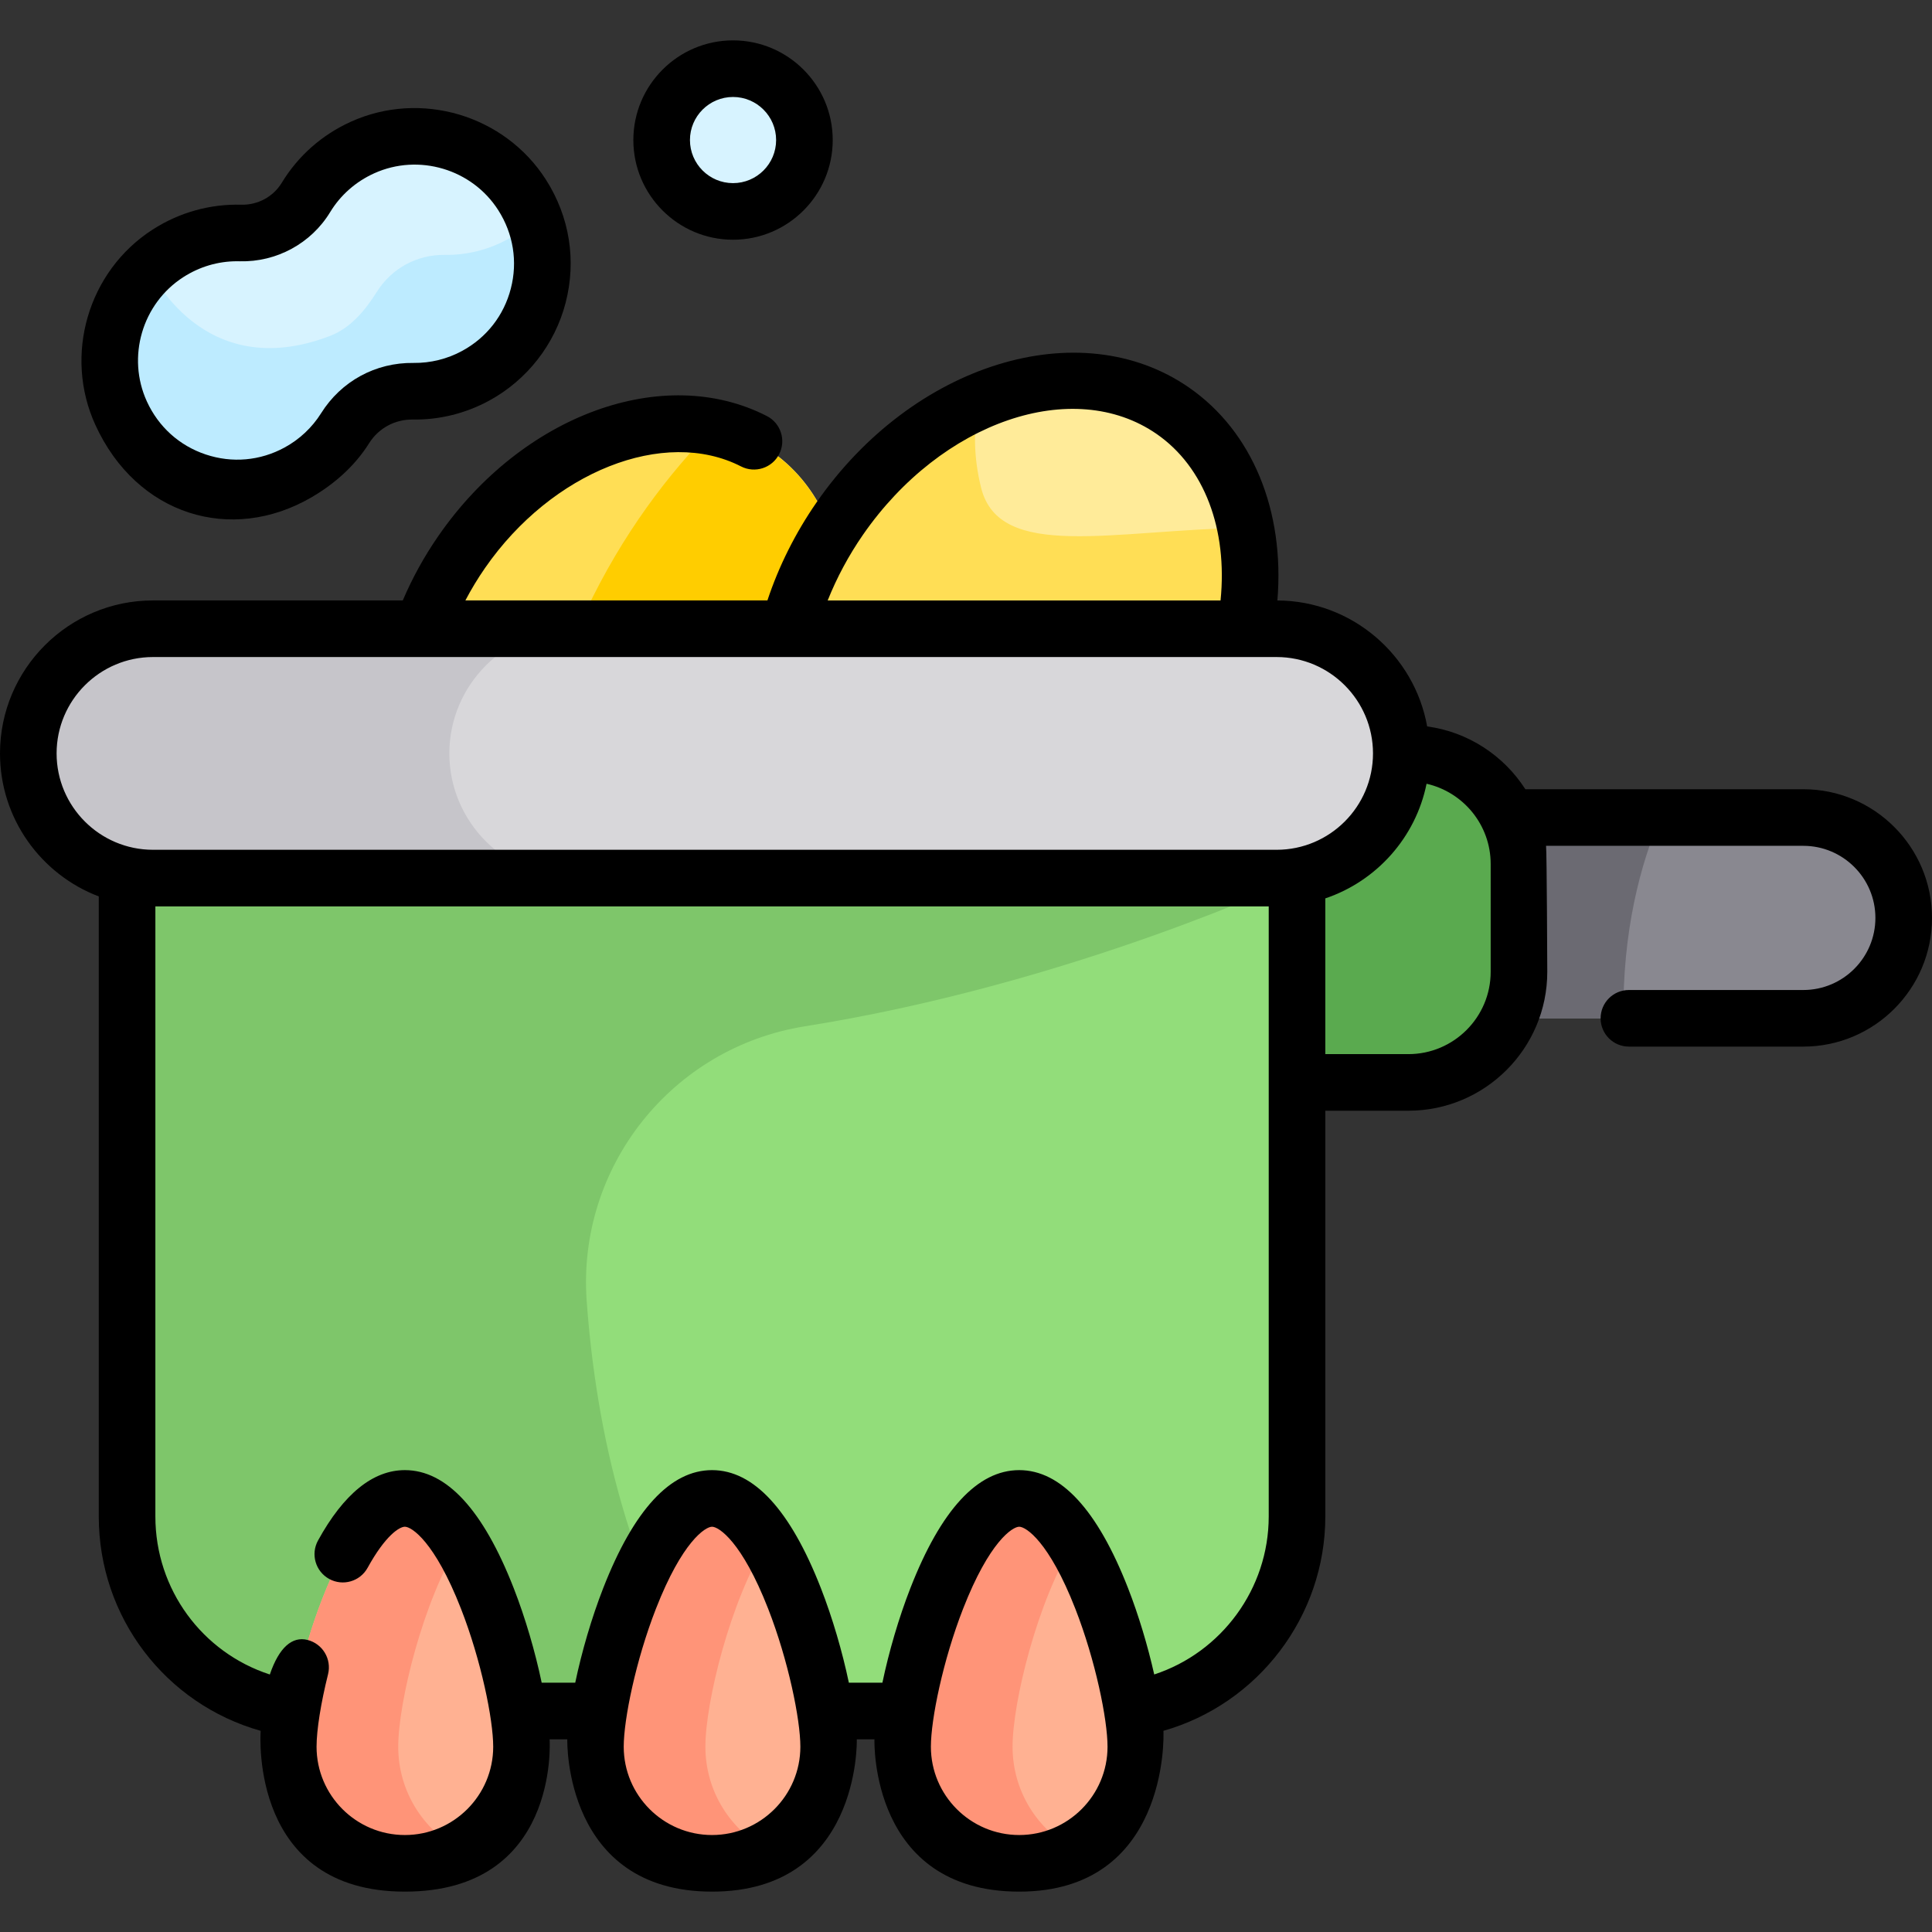 <?xml version="1.0" encoding="iso-8859-1"?>
<!-- Generator: Adobe Illustrator 19.0.0, SVG Export Plug-In . SVG Version: 6.00 Build 0)  -->
<svg xmlns="http://www.w3.org/2000/svg" xmlns:xlink="http://www.w3.org/1999/xlink" version="1.1" id="Layer_1" x="0px" y="0px" viewBox="0 0 512 512" style="enable-background:new 0 0 512 512;" xml:space="preserve" width="512" height="512">
<rect x="0" y="0" width="512" height="512" fill="#333333" stroke="none"/>
<g id="casserole">
	<g id="fill_45_">
		
			<ellipse transform="matrix(0.822 0.569 -0.569 0.822 129.676 -62.84)" style="fill:#FFDE55;" cx="165.373" cy="176.043" rx="52.309" ry="68.552"/>
		<path style="fill:#FFCD00;" d="M136.44,237.474c23.151,7.866,53.241-4.648,71.932-31.631    c21.559-31.122,19.784-69.688-3.964-86.139c-4.628-3.206-9.754-5.322-15.16-6.442C165.101,137.726,140.459,177.091,136.44,237.474    z"/>
		
			<ellipse transform="matrix(0.822 0.569 -0.569 0.822 144.355 -122.906)" style="fill:#FFEB99;" cx="268.809" cy="169.493" rx="56.286" ry="73.764"/>
		<path style="fill:#D7F3FF;" d="M96.078,39.091c-6.516,2.947-11.595,7.638-14.995,13.234c-3.643,5.996-10.306,9.621-17.319,9.422    c-6.545-0.186-13.243,1.531-19.257,5.4c-13.99,9.001-19.328,27.233-12.406,42.359c8.235,17.996,29.805,24.978,46.892,15.682    c5.276-2.87,9.479-6.943,12.456-11.693c3.91-6.237,10.681-9.921,18.041-9.815c5.605,0.08,11.308-1.236,16.584-4.106    c17.087-9.296,22.943-31.198,12.307-47.888C129.442,37.658,111.235,32.235,96.078,39.091z"/>
		<path style="fill:#BDEBFF;" d="M134.474,63.44c-5.276,2.87-10.978,4.187-16.583,4.106c-7.36-0.105-14.132,3.579-18.041,9.815    c-2.978,4.75-6.846,9.549-12.456,11.692C53.719,101.917,39.841,71.83,39.553,71.05c-10.202,9.734-13.484,25.273-7.452,38.456    c8.235,17.996,29.805,24.978,46.892,15.682c5.276-2.87,9.479-6.943,12.456-11.692c3.91-6.237,10.681-9.921,18.041-9.815    c5.605,0.08,11.308-1.236,16.584-4.106c14.925-8.12,21.28-25.858,15.56-41.34C139.534,60.231,137.141,61.99,134.474,63.44z"/>
		<circle style="fill:#D7F3FF;" cx="194.262" cy="37.116" r="18.917"/>
		<path style="fill:#FFDE55;" d="M226.805,230.13c25.554,17.702,65.075,4.904,88.273-28.585    c13.826-19.959,18.729-42.761,15.028-61.676c-35.178,0.557-65.215,8.865-70.092-10.567c-2.086-8.313-2.016-15.988-0.653-22.902    c-13.693,5.949-26.786,16.554-36.822,31.042C199.342,170.93,201.251,212.428,226.805,230.13z"/>
		<path style="fill:#898890;" d="M477.895,269.862H334.271c-14.633,0-26.605-11.972-26.605-26.605l0,0    c0-14.633,11.972-26.605,26.605-26.605h143.624c14.633,0,26.605,11.972,26.605,26.605l0,0    C504.5,257.89,492.528,269.862,477.895,269.862z"/>
		<path style="fill:#6B6A72;" d="M440.011,216.652h-105.74c-14.633,0-26.605,11.972-26.605,26.605l0,0    c0,14.633,11.972,26.605,26.605,26.605h95.966C429.924,246.763,434.765,229.008,440.011,216.652z"/>
		<path style="fill:#5AAA4F;" d="M373.244,286.852h-57.889v-87.191h57.889c16.183,0,29.302,13.119,29.302,29.302v28.587    C402.545,273.734,389.427,286.852,373.244,286.852z"/>
		<path style="fill:#92DD7A;" d="M292.168,453.435H85.23c-28.473,0-51.555-23.082-51.555-51.555V195.526h310.048V401.88    C343.723,430.353,320.641,453.435,292.168,453.435z"/>
		<path style="fill:#7EC66A;" d="M33.675,195.526V401.88c0,28.473,23.082,51.555,51.555,51.555h105.014    c-23.667-33.786-32.289-74.681-34.763-108.626c-2.592-35.565,22.592-67.227,57.81-72.824    c71.119-11.303,130.432-39.283,130.432-39.283v-37.176H33.675z"/>
		<path style="fill:#D8D7DA;" d="M338.318,232.701H40.539c-18.172,0-33.039-14.868-33.039-33.039l0,0    c0-18.172,14.868-33.04,33.039-33.04h297.779c18.172,0,33.039,14.868,33.039,33.04l0,0    C371.358,217.833,356.49,232.701,338.318,232.701z"/>
		<path style="fill:#C6C5CA;" d="M119.079,199.662L119.079,199.662c0-18.172,14.868-33.04,33.039-33.04H40.539    c-18.172,0-33.039,14.868-33.039,33.039v0c0,18.172,14.868,33.039,33.039,33.039h111.579    C133.947,232.701,119.079,217.834,119.079,199.662z"/>
		<path style="fill:#FFB192;" d="M138.202,462.895c0,17.069-13.837,30.906-30.906,30.906c-17.069,0-30.906-13.837-30.906-30.906    s13.837-65.797,30.906-65.797C124.365,397.098,138.202,445.826,138.202,462.895z"/>
		<path style="fill:#FF9478;" d="M105.534,462.895c0-11.799,6.613-38.724,16.334-54.226c-4.341-6.923-9.302-11.571-14.572-11.571    c-17.069,0-30.906,48.728-30.906,65.796c0,17.069,13.837,30.906,30.906,30.906c5.27,0,10.23-1.322,14.572-3.648    C112.148,484.945,105.534,474.694,105.534,462.895z"/>
		<path style="fill:#FFB192;" d="M219.605,462.895c0,17.069-13.837,30.906-30.906,30.906c-17.069,0-30.906-13.837-30.906-30.906    s13.837-65.797,30.906-65.797C205.768,397.098,219.605,445.826,219.605,462.895z"/>
		<path style="fill:#FFB192;" d="M301.008,462.895c0,17.069-13.837,30.906-30.906,30.906s-30.906-13.837-30.906-30.906    s13.837-65.797,30.906-65.797S301.008,445.826,301.008,462.895z"/>
		<path style="fill:#FF9478;" d="M186.937,462.895c0-11.799,6.613-38.724,16.334-54.226c-4.341-6.923-9.302-11.571-14.572-11.571    c-17.069,0-30.906,48.728-30.906,65.796c0,17.069,13.837,30.906,30.906,30.906c5.27,0,10.23-1.322,14.572-3.648    C193.55,484.945,186.937,474.694,186.937,462.895z"/>
		<path style="fill:#FF9478;" d="M268.339,462.895c0-11.799,6.613-38.724,16.334-54.226c-4.341-6.923-9.302-11.571-14.572-11.571    c-17.069,0-30.906,48.728-30.906,65.796c0,17.069,13.837,30.906,30.906,30.906c5.27,0,10.23-1.322,14.572-3.648    C274.953,484.945,268.339,474.694,268.339,462.895z"/>
	</g>
	<g id="stroke_44_">
		<path d="M82.577,131.776c6.113-3.566,11.483-8.325,15.228-14.297c2.515-4.013,6.838-6.349,11.579-6.3    c7.035,0.126,14.059-1.634,20.274-5.018c10.015-5.447,17.394-14.906,20.245-25.949c2.891-11.199,1.045-22.762-5.196-32.557    c-10.94-17.168-33.173-23.788-51.719-15.399c-7.658,3.464-13.991,9.057-18.314,16.174c-2.255,3.713-6.338,5.917-10.697,5.819    c-8.316-0.227-16.459,2.043-23.527,6.589C23.331,71.853,16.81,94.117,25.282,112.626    C36.249,136.587,61.327,144.173,82.577,131.776z M48.565,73.454c4.303-2.769,9.212-4.221,14.244-4.221    c0.247,0,0.495,0.004,0.742,0.011c9.717,0.242,18.894-4.716,23.942-13.026c2.747-4.521,6.785-8.081,11.676-10.293    c11.792-5.335,25.931-1.124,32.887,9.792c3.982,6.25,5.162,13.618,3.322,20.747c-1.842,7.135-6.419,13.003-12.89,16.522    c-3.957,2.154-8.408,3.248-12.891,3.195c-10.049-0.144-19.182,4.841-24.502,13.33c-2.378,3.792-5.728,6.935-9.687,9.089    c-6.469,3.52-13.883,4.177-20.874,1.845c-6.985-2.328-12.53-7.321-15.613-14.06C33.535,94.614,37.681,80.457,48.565,73.454z"/>
		<path d="M194.262,63.532c14.566,0,26.417-11.851,26.417-26.416c0-14.566-11.851-26.417-26.417-26.417    s-26.417,11.851-26.417,26.417C167.845,51.682,179.696,63.532,194.262,63.532z M194.262,25.699    c6.295,0,11.417,5.122,11.417,11.417s-5.122,11.416-11.417,11.416c-6.295,0-11.417-5.121-11.417-11.416    S187.967,25.699,194.262,25.699z"/>
		<path d="M477.895,209.152h-73.662c-5.699-8.884-15.105-15.165-26.021-16.645c-3.379-18.885-19.869-33.28-39.688-33.379    c1.958-23.725-6.577-44.754-23.441-56.436c-28.914-20.029-73.193-6.355-98.71,30.479c-5.593,8.075-10.008,16.913-12.999,25.951    H123.33c1.546-2.941,3.28-5.814,5.207-8.596c17.684-25.526,47.487-37.351,67.853-26.915c3.687,1.889,8.207,0.432,10.095-3.255    c1.889-3.687,0.432-8.206-3.254-10.095c-27.367-14.022-64.779-0.385-87.024,31.724c-3.771,5.444-6.936,11.191-9.464,17.137H40.54    c-22.354,0-40.54,18.186-40.54,40.54c0,17.297,10.892,32.09,26.175,37.901V401.88c0,26.73,17.714,49.711,42.91,56.812    c-0.126,1.52-2.611,42.609,38.212,42.609s38.39-39.686,38.36-40.365h4.682c-0.03,0.679-0.757,40.365,38.36,40.365    s38.39-39.686,38.36-40.365h4.682c-0.03,0.679-1.057,40.365,38.36,40.365s38.34-41.108,38.216-42.616    c25.104-7.13,42.906-30.347,42.906-56.805V294.353h22.021c20.292,0,36.802-16.509,36.802-36.802c0,0-0.118-31.822-0.325-33.399    h68.174c10.535,0,19.105,8.57,19.105,19.105c0,10.535-8.57,19.105-19.105,19.105h-46.216c-4.142,0-7.5,3.357-7.5,7.5    s3.358,7.5,7.5,7.5h46.216c18.806,0,34.105-15.3,34.105-34.105C512,224.451,496.701,209.152,477.895,209.152z M228.705,141.712    c20.807-30.034,55.725-42.008,77.837-26.69c12.639,8.755,18.816,25.235,16.918,44.101H219.346    C221.758,153.085,224.904,147.199,228.705,141.712z M15,199.662c0-14.083,11.457-25.54,25.54-25.54h297.779    c14.082,0,25.539,11.457,25.539,25.54c0,14.082-11.457,25.539-25.539,25.539H40.54C26.457,225.201,15,213.744,15,199.662z     M188.699,486.301c-12.906,0-23.406-10.5-23.406-23.406c0-7.233,3.194-22.89,8.538-36.569    c6.963-17.823,13.094-21.727,14.868-21.727s7.905,3.903,14.868,21.727c5.345,13.68,8.538,29.336,8.538,36.569    C212.105,475.801,201.605,486.301,188.699,486.301z M270.102,486.301c-12.906,0-23.406-10.5-23.406-23.406    c0-7.233,3.193-22.89,8.538-36.569c6.963-17.823,13.093-21.727,14.868-21.727c1.774,0,7.905,3.903,14.868,21.727    c5.344,13.68,8.538,29.336,8.538,36.569C293.508,475.801,283.008,486.301,270.102,486.301z M305.882,443.75    c-1.703-7.567-4.124-15.674-6.94-22.884c-8.106-20.747-17.809-31.268-28.84-31.268c-11.031,0-20.733,10.521-28.839,31.268    c-3.09,7.909-5.705,16.898-7.416,25.069h-8.891c-1.712-8.171-4.327-17.161-7.416-25.069    c-8.106-20.747-17.809-31.268-28.839-31.268c-11.031,0-20.733,10.521-28.84,31.268c-3.09,7.909-5.705,16.898-7.417,25.069h-8.891    c-1.712-8.171-4.327-17.161-7.416-25.069c-8.106-20.747-17.809-31.268-28.839-31.268c-8.462,0-16.207,6.273-23.018,18.646    c-1.997,3.629-0.675,8.19,2.953,10.188c3.629,1.999,8.189,0.676,10.188-2.953c4.728-8.589,8.434-10.881,9.878-10.881    c1.774,0,7.905,3.903,14.868,21.727c5.345,13.68,8.538,29.336,8.538,36.569c0,12.906-10.5,23.406-23.406,23.406    c-12.906,0-23.406-10.5-23.406-23.406c0-4.392,1.138-11.571,3.045-19.204c1.004-4.018-1.44-8.09-5.458-9.094    c-4.018-1.002-7.52,1.948-9.971,9.162c-17.899-5.815-30.332-22.531-30.332-41.879V240.201h295.048V401.88    C336.223,421.033,323.725,437.906,305.882,443.75z M395.045,257.551c0,12.021-9.78,21.802-21.802,21.802h-22.021v-41.27    c13.568-4.57,23.951-16.127,26.831-30.38c9.714,2.197,16.992,10.892,16.992,21.26V257.551z"/>
	</g>
</g>















</svg>
